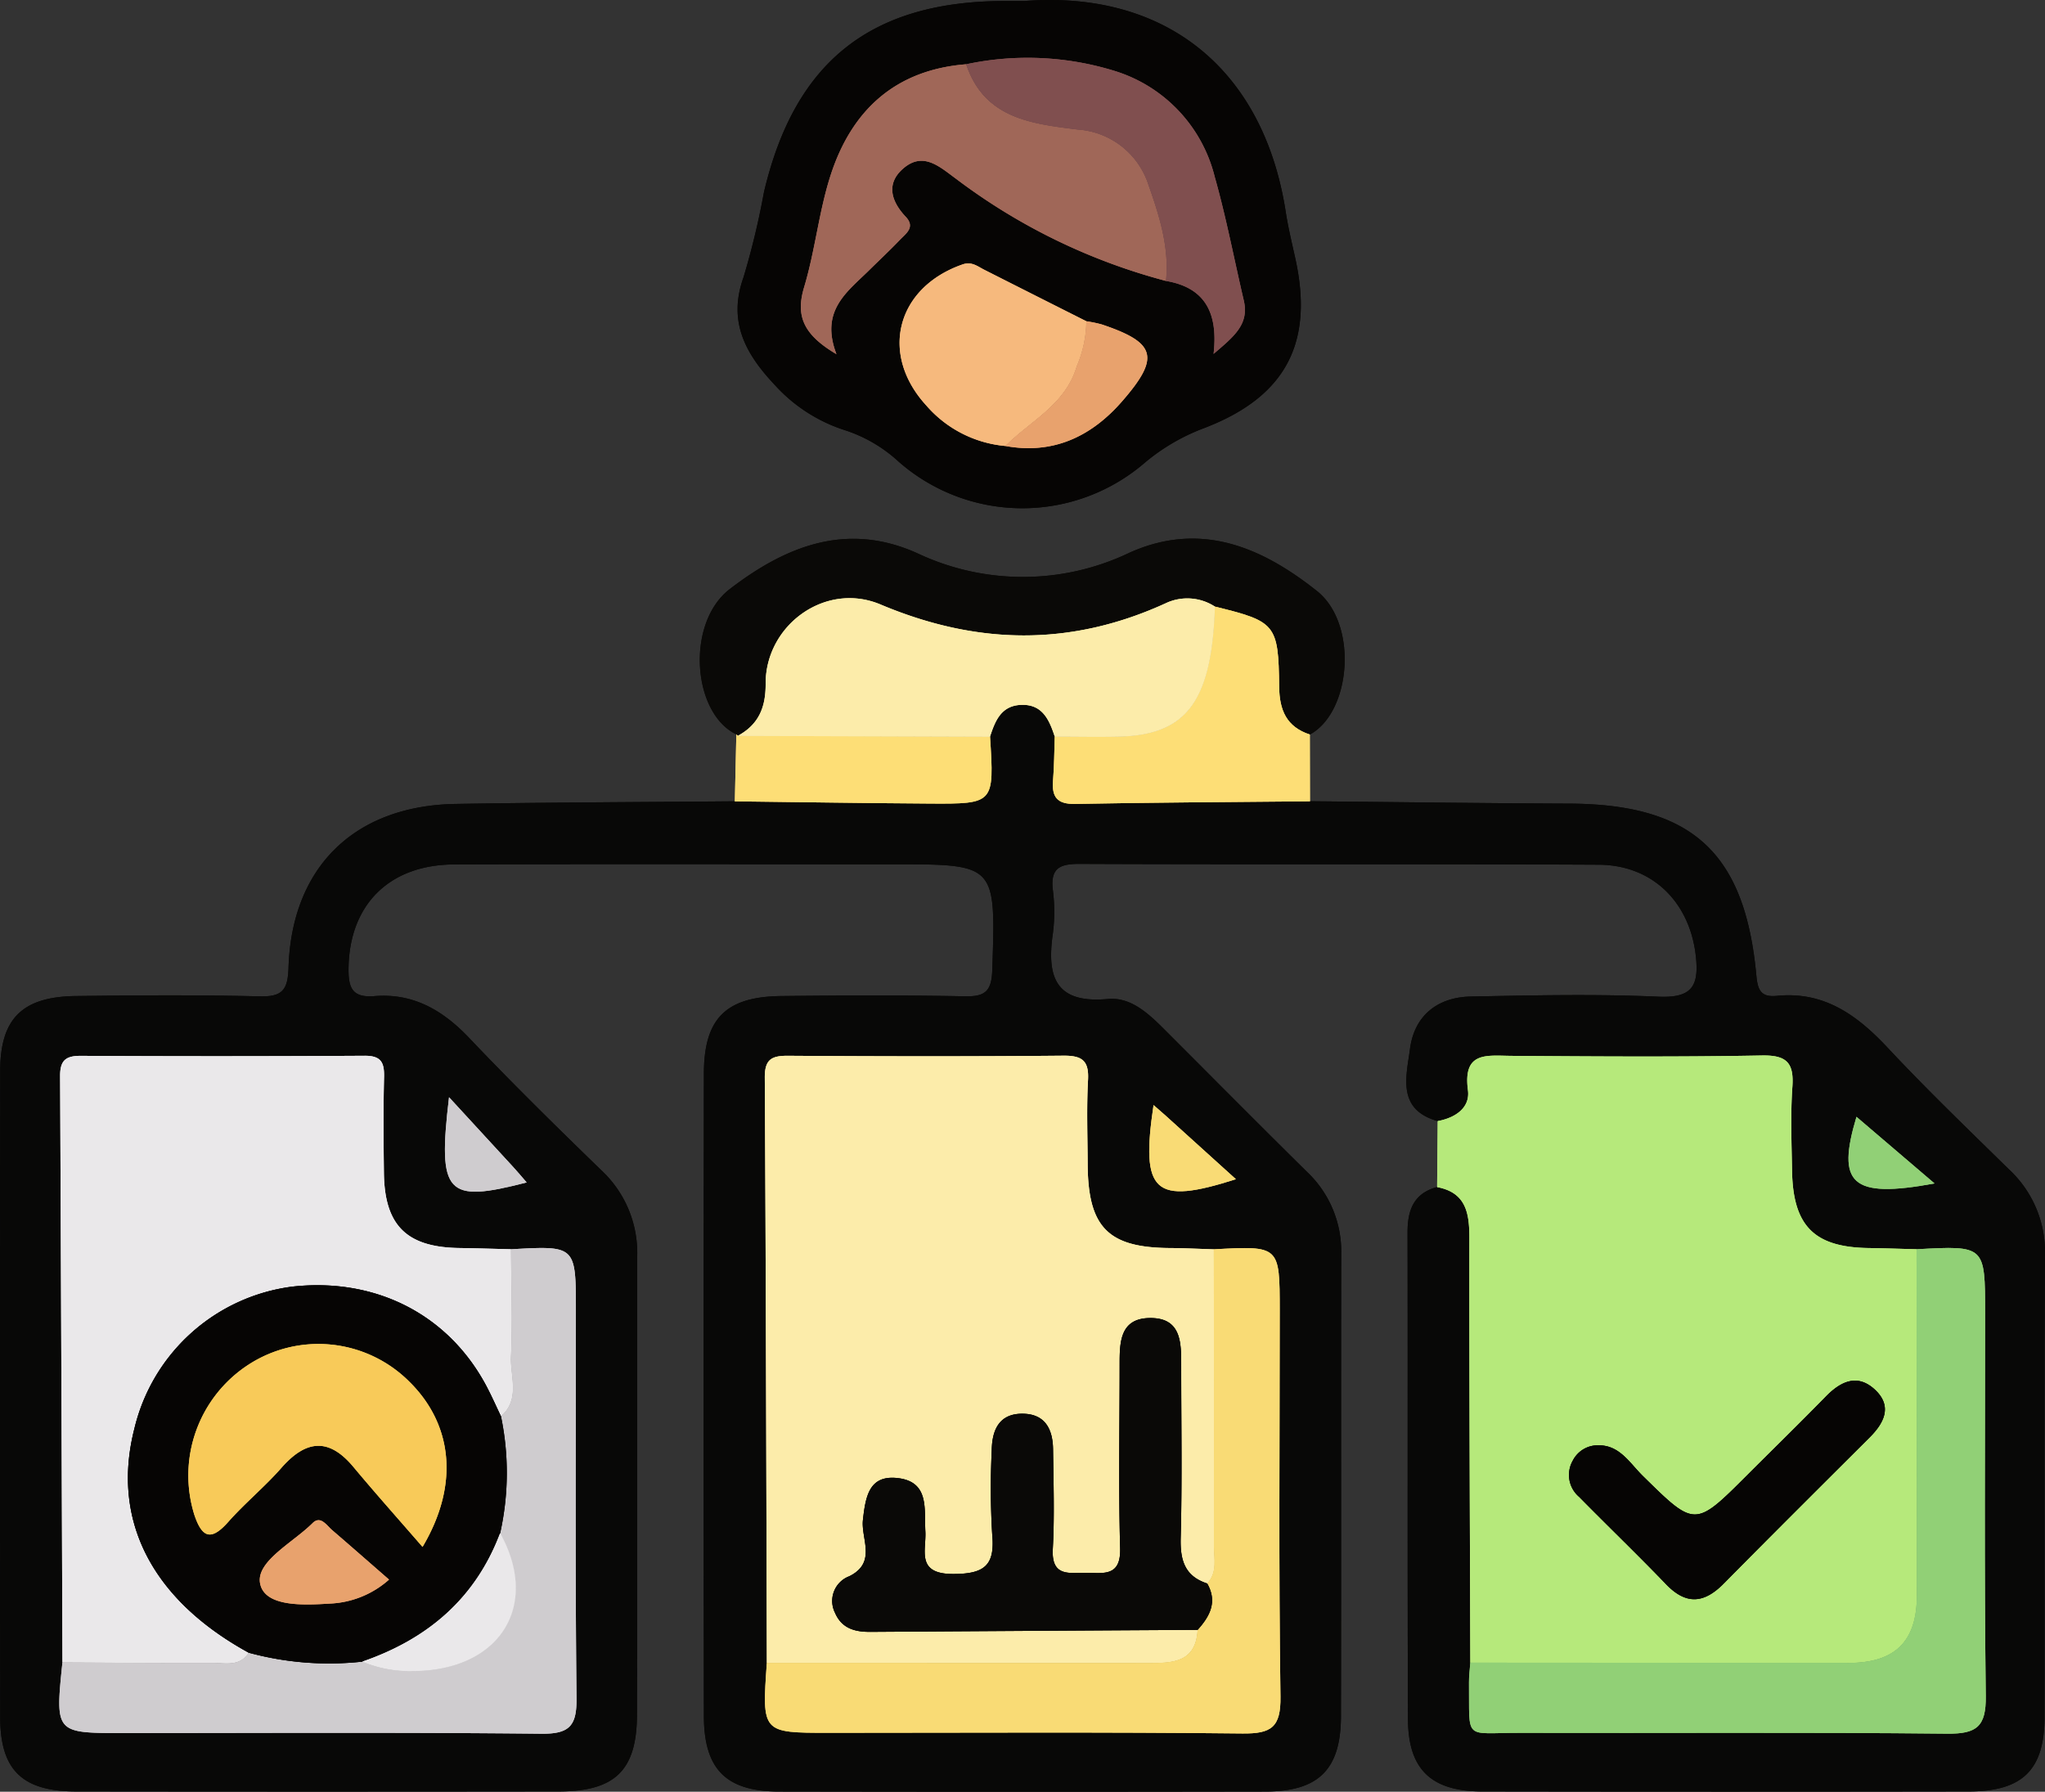 <svg id="Grupo_1018182" data-name="Grupo 1018182" xmlns="http://www.w3.org/2000/svg" xmlns:xlink="http://www.w3.org/1999/xlink" width="184.939" height="162.057" viewBox="0 0 184.939 162.057">
  <rect x="0" y="0" width="184.939" height="162.057" fill="#333333" stroke="none"/>
  <defs>
    <clipPath id="clip-path">
      <rect id="Rectángulo_350832" data-name="Rectángulo 350832" width="184.939" height="162.057" fill="none"/>
    </clipPath>
  </defs>
  <g id="Grupo_1018181" data-name="Grupo 1018181" clip-path="url(#clip-path)">
    <path id="Trazado_720559" data-name="Trazado 720559" d="M130.019,125.873c-3.737-1.051-2.83-4.073-2.506-6.54.393-2.989,2.478-4.667,5.5-4.726,5.653-.11,11.317-.237,16.96.013,3.013.133,3.692-.923,3.389-3.668-.531-4.816-3.859-8.241-8.79-8.267-15.641-.082-31.282-.007-46.923-.074-1.814-.008-2.666.382-2.435,2.356a15.47,15.47,0,0,1,0,3.962c-.56,3.893.228,6.338,4.974,5.9,2.124-.2,3.755,1.394,5.224,2.864,4.252,4.255,8.487,8.527,12.768,12.753a9.9,9.9,0,0,1,3.114,7.4c-.03,13.955.008,27.91-.025,41.866-.012,4.8-2.017,6.787-6.8,6.8q-22.017.039-44.036,0c-4.767-.009-6.77-2.017-6.777-6.821q-.04-29.053,0-58.107c.006-4.986,1.982-6.967,7.017-7.022,5.534-.061,11.07-.085,16.6.024,1.856.036,2.4-.484,2.464-2.4.309-9.542.372-9.541-8.952-9.54-13.235,0-26.47-.029-39.7.014-5.907.02-9.482,3.662-9.564,9.367-.025,1.773.314,2.709,2.341,2.542,3.5-.288,6.181,1.274,8.563,3.779,3.895,4.1,7.928,8.066,11.985,12a10.2,10.2,0,0,1,3.216,7.731c-.022,13.835.017,27.669-.022,41.5-.015,5.018-1.987,6.918-7.053,6.925q-21.838.029-43.674,0C2.01,186.5.023,184.564.017,179.8q-.033-29.234,0-58.467c.006-4.738,2-6.713,6.857-6.772,5.534-.067,11.071-.108,16.6.03,2.05.051,2.555-.564,2.618-2.593.282-9.116,5.982-14.657,15.118-14.811,8.412-.142,16.825-.164,25.238-.239,5.88.07,11.76.168,17.64.2,5.82.035,5.82.007,5.44-6.052.457-1.4.989-2.77,2.75-2.869,1.973-.109,2.608,1.329,3.106,2.869-.046,1.317-.045,2.639-.153,3.952-.123,1.491.348,2.163,1.989,2.132,7.08-.134,14.163-.167,21.245-.236,7.81.074,15.621.181,23.431.214,11.1.047,15.912,4.395,16.94,15.554.127,1.382.46,1.971,1.864,1.832,4.264-.423,7.249,1.744,10.01,4.694,3.533,3.775,7.264,7.366,10.956,10.988a10.167,10.167,0,0,1,3.27,7.691c-.067,13.954-.013,27.908-.038,41.861-.009,4.774-1.986,6.719-6.831,6.727q-22.015.036-44.031,0c-4.6-.009-6.688-1.985-6.706-6.535-.059-14.675-.007-29.351-.04-44.026,0-2.026.557-3.533,2.672-4.106,2.595.491,2.919,2.319,2.916,4.568-.015,12.815.05,25.631.088,38.446-.043.6-.128,1.2-.121,1.794.06,5.353-.529,4.537,4.631,4.552,12.874.037,25.749-.064,38.621.074,2.671.028,3.518-.649,3.484-3.394-.145-11.548-.061-23.1-.061-34.648,0-6.11,0-6.11-6.2-5.771-1.437-.038-2.872-.089-4.309-.109-4.953-.068-6.874-1.988-6.953-7.033-.04-2.518-.144-5.045.033-7.551.153-2.184-.525-2.874-2.781-2.831-7.551.142-15.108.087-22.661.033-2.221-.016-4.365-.41-3.9,3.1.212,1.6-1.153,2.506-2.734,2.8M5.649,174.838c-.653,6.38-.653,6.38,5.446,6.38,12.627,0,25.254-.073,37.88.061,2.568.027,3.192-.744,3.166-3.225-.126-11.663-.056-23.327-.056-34.991,0-5.933,0-5.933-5.869-5.6-1.562-.038-3.123-.088-4.685-.111-4.765-.071-6.761-2.042-6.814-6.806-.033-2.888-.056-5.777.015-8.662.033-1.323-.272-1.93-1.77-1.919q-12.815.09-25.63.006c-1.375-.007-1.9.4-1.895,1.831q.147,26.519.212,53.037m63.7.048C68.9,181.2,68.9,181.2,74.91,181.2c12.482,0,24.965-.077,37.445.061,2.636.029,3.483-.569,3.444-3.346-.164-11.638-.069-23.28-.069-34.921,0-5.847,0-5.847-5.957-5.524-1.319-.04-2.637-.107-3.956-.116-5.623-.038-7.433-1.879-7.457-7.634-.01-2.522-.106-5.05.032-7.565.1-1.77-.554-2.214-2.247-2.2-8.288.077-16.577.064-24.866.008-1.483-.01-2.127.3-2.117,1.967.1,17.651.134,35.3.186,52.954m-28.74-51.171c-1.041,8.817-.242,9.584,7.02,7.706-.429-.493-.8-.941-1.193-1.369-1.769-1.93-3.544-3.855-5.827-6.337m63.711.707c-1.174,7.905.033,9.08,7.447,6.707-2.286-2.067-4.319-3.909-6.355-5.749-.317-.285-.641-.562-1.093-.957m63.57,1.064c-1.8,6.036-.516,7.425,7.059,6.027l-7.059-6.027" transform="translate(0 -24.474)" fill="#080807"/>
    <path id="Trazado_720560" data-name="Trazado 720560" d="M130.019,125.873c-3.737-1.051-2.83-4.073-2.506-6.54.393-2.989,2.478-4.667,5.5-4.726,5.653-.11,11.317-.237,16.96.013,3.013.133,3.692-.923,3.389-3.668-.531-4.816-3.859-8.241-8.79-8.267-15.641-.082-31.282-.007-46.923-.074-1.814-.008-2.666.382-2.435,2.356a15.47,15.47,0,0,1,0,3.962c-.56,3.893.228,6.338,4.974,5.9,2.124-.2,3.755,1.394,5.224,2.864,4.252,4.255,8.487,8.527,12.768,12.753a9.9,9.9,0,0,1,3.114,7.4c-.03,13.955.008,27.91-.025,41.866-.012,4.8-2.017,6.787-6.8,6.8q-22.017.039-44.036,0c-4.767-.009-6.77-2.017-6.777-6.821q-.04-29.053,0-58.107c.006-4.986,1.982-6.967,7.017-7.022,5.534-.061,11.07-.085,16.6.024,1.856.036,2.4-.484,2.464-2.4.309-9.542.372-9.541-8.952-9.54-13.235,0-26.47-.029-39.7.014-5.907.02-9.482,3.662-9.564,9.367-.025,1.773.314,2.709,2.341,2.542,3.5-.288,6.181,1.274,8.563,3.779,3.895,4.1,7.928,8.066,11.985,12a10.2,10.2,0,0,1,3.216,7.731c-.022,13.835.017,27.669-.022,41.5-.015,5.018-1.987,6.918-7.053,6.925q-21.838.029-43.674,0C2.01,186.5.023,184.564.017,179.8q-.033-29.234,0-58.467c.006-4.738,2-6.713,6.857-6.772,5.534-.067,11.071-.108,16.6.03,2.05.051,2.555-.564,2.618-2.593.282-9.116,5.982-14.657,15.118-14.811,8.412-.142,16.825-.164,25.238-.239,5.88.07,11.76.168,17.64.2,5.82.035,5.82.007,5.44-6.052.457-1.4.989-2.77,2.75-2.869,1.973-.109,2.608,1.329,3.106,2.869-.046,1.317-.045,2.639-.153,3.952-.123,1.491.348,2.163,1.989,2.132,7.08-.134,14.163-.167,21.245-.236,7.81.074,15.621.181,23.431.214,11.1.047,15.912,4.395,16.94,15.554.127,1.382.46,1.971,1.864,1.832,4.264-.423,7.249,1.744,10.01,4.694,3.533,3.775,7.264,7.366,10.956,10.988a10.167,10.167,0,0,1,3.27,7.691c-.067,13.954-.013,27.908-.038,41.861-.009,4.774-1.986,6.719-6.831,6.727q-22.015.036-44.031,0c-4.6-.009-6.688-1.985-6.706-6.535-.059-14.675-.007-29.351-.04-44.026,0-2.026.557-3.533,2.672-4.106,2.595.491,2.919,2.319,2.916,4.568-.015,12.815.05,25.631.088,38.446-.043.6-.128,1.2-.121,1.794.06,5.353-.529,4.537,4.631,4.552,12.874.037,25.749-.064,38.621.074,2.671.028,3.518-.649,3.484-3.394-.145-11.548-.061-23.1-.061-34.648,0-6.11,0-6.11-6.2-5.771-1.437-.038-2.872-.089-4.309-.109-4.953-.068-6.874-1.988-6.953-7.033-.04-2.518-.144-5.045.033-7.551.153-2.184-.525-2.874-2.781-2.831-7.551.142-15.108.087-22.661.033-2.221-.016-4.365-.41-3.9,3.1.212,1.6-1.153,2.506-2.734,2.8M5.649,174.838c-.653,6.38-.653,6.38,5.446,6.38,12.627,0,25.254-.073,37.88.061,2.568.027,3.192-.744,3.166-3.225-.126-11.663-.056-23.327-.056-34.991,0-5.933,0-5.933-5.869-5.6-1.562-.038-3.123-.088-4.685-.111-4.765-.071-6.761-2.042-6.814-6.806-.033-2.888-.056-5.777.015-8.662.033-1.323-.272-1.93-1.77-1.919q-12.815.09-25.63.006c-1.375-.007-1.9.4-1.895,1.831q.147,26.519.212,53.037m63.7.048C68.9,181.2,68.9,181.2,74.91,181.2c12.482,0,24.965-.077,37.445.061,2.636.029,3.483-.569,3.444-3.346-.164-11.638-.069-23.28-.069-34.921,0-5.847,0-5.847-5.957-5.524-1.319-.04-2.637-.107-3.956-.116-5.623-.038-7.433-1.879-7.457-7.634-.01-2.522-.106-5.05.032-7.565.1-1.77-.554-2.214-2.247-2.2-8.288.077-16.577.064-24.866.008-1.483-.01-2.127.3-2.117,1.967.1,17.651.134,35.3.186,52.954m-28.74-51.171c-1.041,8.817-.242,9.584,7.02,7.706-.429-.493-.8-.941-1.193-1.369-1.769-1.93-3.544-3.855-5.827-6.337m63.711.707c-1.174,7.905.033,9.08,7.447,6.707-2.286-2.067-4.319-3.909-6.355-5.749-.317-.285-.641-.562-1.093-.957m63.57,1.064c-1.8,6.036-.516,7.425,7.059,6.027l-7.059-6.027" transform="translate(0 -24.474)" fill="#080807"/>
    <path id="Trazado_720561" data-name="Trazado 720561" d="M182.86,187.029c-.038-12.815-.1-25.63-.087-38.446,0-2.25-.322-4.078-2.916-4.568q.026-2.985.053-5.969c1.58-.29,2.947-1.192,2.734-2.8-.465-3.512,1.679-3.119,3.9-3.1,7.553.055,15.11.11,22.661-.033,2.255-.043,2.934.647,2.78,2.832-.176,2.505-.072,5.033-.032,7.55.079,5.046,2,6.965,6.952,7.034,1.437.02,2.873.072,4.31.108.012,10.442.041,20.883.027,31.324-.005,4.144-1.974,6.084-6.171,6.089q-17.1.02-34.209-.022m11.7-19.656a2.525,2.525,0,0,0-2.434,1.384,2.6,2.6,0,0,0,.58,3.273c2.6,2.651,5.285,5.226,7.858,7.9,1.819,1.893,3.44,1.74,5.209-.055,4.376-4.438,8.8-8.83,13.211-13.234,1.343-1.342,2.061-2.859.434-4.341-1.554-1.415-3.048-.728-4.382.639-2.344,2.4-4.746,4.746-7.12,7.118-4.75,4.745-4.729,4.727-9.45.086-1.161-1.14-2.059-2.738-3.907-2.774" transform="translate(-49.891 -36.647)" fill="#b6e97b"/>
    <path id="Trazado_720562" data-name="Trazado 720562" d="M182.86,187.029c-.038-12.815-.1-25.63-.087-38.446,0-2.25-.322-4.078-2.916-4.568q.026-2.985.053-5.969c1.58-.29,2.947-1.192,2.734-2.8-.465-3.512,1.679-3.119,3.9-3.1,7.553.055,15.11.11,22.661-.033,2.255-.043,2.934.647,2.78,2.832-.176,2.505-.072,5.033-.032,7.55.079,5.046,2,6.965,6.952,7.034,1.437.02,2.873.072,4.31.108.012,10.442.041,20.883.027,31.324-.005,4.144-1.974,6.084-6.171,6.089q-17.1.02-34.209-.022m11.7-19.656a2.525,2.525,0,0,0-2.434,1.384,2.6,2.6,0,0,0,.58,3.273c2.6,2.651,5.285,5.226,7.858,7.9,1.819,1.893,3.44,1.74,5.209-.055,4.376-4.438,8.8-8.83,13.211-13.234,1.343-1.342,2.061-2.859.434-4.341-1.554-1.415-3.048-.728-4.382.639-2.344,2.4-4.746,4.746-7.12,7.118-4.75,4.745-4.729,4.727-9.45.086-1.161-1.14-2.059-2.738-3.907-2.774" transform="translate(-49.891 -36.647)" fill="#b6e97b"/>
    <path id="Trazado_720563" data-name="Trazado 720563" d="M118.249.09C131.138-.9,139.9,6.38,141.879,19.151c.22,1.422.561,2.827.871,4.234,1.686,7.639-.869,12.521-8.279,15.346a18.315,18.315,0,0,0-5.477,3.238,16.949,16.949,0,0,1-22.144-.236,13.1,13.1,0,0,0-4.888-2.841,14.513,14.513,0,0,1-6.289-4.077c-2.6-2.757-4.275-5.683-2.832-9.72a70.8,70.8,0,0,0,1.851-7.7C97.464,5.589,104.344.116,116.444.09c.6,0,1.2,0,1.805,0m-1.718,40.247c4.343.793,7.8-.875,10.562-4.054,3.453-3.971,3.055-5.292-1.846-6.938a11.517,11.517,0,0,0-1.4-.289q-4.614-2.326-9.226-4.654c-.62-.314-1.138-.772-1.967-.484-5.984,2.087-7.548,8.108-3.271,12.763a10.706,10.706,0,0,0,7.147,3.656m-3.55-34.525c-6.4.506-10.348,4.162-12.251,10.025-1.069,3.293-1.408,6.819-2.4,10.141-.8,2.651-.025,4.309,2.927,6.059-1.509-3.938.952-5.62,2.911-7.556.94-.929,1.908-1.831,2.823-2.786.549-.573,1.418-1.146.532-2.085-1.341-1.421-1.805-3.026-.208-4.39,1.806-1.541,3.288-.119,4.77.959a54.5,54.5,0,0,0,18.971,9.228c3.408.585,4.745,2.754,4.3,6.6,1.849-1.585,3.238-2.671,2.731-4.842-.874-3.732-1.588-7.509-2.631-11.192a13.389,13.389,0,0,0-9.007-9.549,26.676,26.676,0,0,0-13.464-.617" transform="translate(-25.606 0)" fill="#060504"/>
    <path id="Trazado_720564" data-name="Trazado 720564" d="M118.249.09C131.138-.9,139.9,6.38,141.879,19.151c.22,1.422.561,2.827.871,4.234,1.686,7.639-.869,12.521-8.279,15.346a18.315,18.315,0,0,0-5.477,3.238,16.949,16.949,0,0,1-22.144-.236,13.1,13.1,0,0,0-4.888-2.841,14.513,14.513,0,0,1-6.289-4.077c-2.6-2.757-4.275-5.683-2.832-9.72a70.8,70.8,0,0,0,1.851-7.7C97.464,5.589,104.344.116,116.444.09c.6,0,1.2,0,1.805,0m-1.718,40.247c4.343.793,7.8-.875,10.562-4.054,3.453-3.971,3.055-5.292-1.846-6.938a11.517,11.517,0,0,0-1.4-.289q-4.614-2.326-9.226-4.654c-.62-.314-1.138-.772-1.967-.484-5.984,2.087-7.548,8.108-3.271,12.763a10.706,10.706,0,0,0,7.147,3.656m-3.55-34.525c-6.4.506-10.348,4.162-12.251,10.025-1.069,3.293-1.408,6.819-2.4,10.141-.8,2.651-.025,4.309,2.927,6.059-1.509-3.938.952-5.62,2.911-7.556.94-.929,1.908-1.831,2.823-2.786.549-.573,1.418-1.146.532-2.085-1.341-1.421-1.805-3.026-.208-4.39,1.806-1.541,3.288-.119,4.77.959a54.5,54.5,0,0,0,18.971,9.228c3.408.585,4.745,2.754,4.3,6.6,1.849-1.585,3.238-2.671,2.731-4.842-.874-3.732-1.588-7.509-2.631-11.192a13.389,13.389,0,0,0-9.007-9.549,26.676,26.676,0,0,0-13.464-.617" transform="translate(-25.606 0)" fill="#060504"/>
    <path id="Trazado_720565" data-name="Trazado 720565" d="M90.881,85.118C86.9,83.211,86.3,75.042,90.3,71.973c4.992-3.827,10.544-6.152,17.007-3.209a22.322,22.322,0,0,0,19.135-.074c6.489-2.911,12.02-.446,16.944,3.458,3.767,2.987,3.1,10.977-.637,12.989-2.1-.7-2.751-2.18-2.774-4.334-.061-5.66-.325-5.892-5.813-7.24a4.577,4.577,0,0,0-4.484-.284c-8.6,3.92-17.047,3.762-25.752.1-4.994-2.1-10.416,1.873-10.39,7.183.01,2.156-.654,3.68-2.522,4.7Z" transform="translate(-24.295 -18.7)" fill="#0a0907"/>
    <path id="Trazado_720566" data-name="Trazado 720566" d="M90.881,85.118C86.9,83.211,86.3,75.042,90.3,71.973c4.992-3.827,10.544-6.152,17.007-3.209a22.322,22.322,0,0,0,19.135-.074c6.489-2.911,12.02-.446,16.944,3.458,3.767,2.987,3.1,10.977-.637,12.989-2.1-.7-2.751-2.18-2.774-4.334-.061-5.66-.325-5.892-5.813-7.24a4.577,4.577,0,0,0-4.484-.284c-8.6,3.92-17.047,3.762-25.752.1-4.994-2.1-10.416,1.873-10.39,7.183.01,2.156-.654,3.68-2.522,4.7Z" transform="translate(-24.295 -18.7)" fill="#0a0907"/>
    <path id="Trazado_720567" data-name="Trazado 720567" d="M146.418,75.924c5.488,1.348,5.753,1.58,5.813,7.239.023,2.154.673,3.64,2.774,4.335q.007,3.02.012,6.039c-7.082.069-14.165.1-21.245.236-1.641.031-2.112-.641-1.989-2.132.108-1.312.107-2.634.154-3.952,1.918,0,3.836.037,5.753,0,6.183-.129,8.454-3.2,8.728-11.762" transform="translate(-36.551 -21.061)" fill="#fdde76"/>
    <path id="Trazado_720568" data-name="Trazado 720568" d="M146.418,75.924c5.488,1.348,5.753,1.58,5.813,7.239.023,2.154.673,3.64,2.774,4.335q.007,3.02.012,6.039c-7.082.069-14.165.1-21.245.236-1.641.031-2.112-.641-1.989-2.132.108-1.312.107-2.634.154-3.952,1.918,0,3.836.037,5.753,0,6.183-.129,8.454-3.2,8.728-11.762" transform="translate(-36.551 -21.061)" fill="#fdde76"/>
    <path id="Trazado_720569" data-name="Trazado 720569" d="M92.1,91.914l.133.135,22.811.075c.38,6.059.38,6.087-5.439,6.051-5.881-.035-11.76-.133-17.641-.2l.137-6.058" transform="translate(-25.509 -25.496)" fill="#fdde76"/>
    <path id="Trazado_720570" data-name="Trazado 720570" d="M92.1,91.914l.133.135,22.811.075c.38,6.059.38,6.087-5.439,6.051-5.881-.035-11.76-.133-17.641-.2l.137-6.058" transform="translate(-25.509 -25.496)" fill="#fdde76"/>
    <path id="Trazado_720571" data-name="Trazado 720571" d="M95.9,187.067c-.051-17.652-.084-35.3-.186-52.955-.009-1.663.635-1.976,2.118-1.966,8.288.056,16.577.069,24.865-.008,1.693-.016,2.345.427,2.248,2.2-.138,2.515-.043,5.042-.033,7.565.023,5.754,1.833,7.6,7.457,7.633,1.319.009,2.637.076,3.955.116.008,8.939.027,17.877.011,26.815,0,1.157.33,2.408-.61,3.41-2.033-.66-2.455-2.1-2.4-4.122.138-5.164.044-10.335.046-15.5,0-2.109.062-4.444-2.884-4.386-2.679.052-2.684,2.244-2.684,4.237,0,5.529-.108,11.06.046,16.585.071,2.546-1.45,2.249-3.023,2.222-1.515-.025-3.208.44-3.067-2.163.163-3,.059-6.008.023-9.012-.021-1.741-.664-3.148-2.636-3.213-2.183-.073-2.883,1.4-2.908,3.3a70.637,70.637,0,0,0,.038,7.566c.267,2.819-.652,3.623-3.528,3.627-3.4,0-2.415-2.147-2.514-3.857-.116-2,.385-4.471-2.477-4.815-2.619-.314-2.927,1.661-3.169,3.779-.194,1.7,1.28,3.848-1.229,5.094a2.386,2.386,0,0,0-1.3,3.3c.612,1.438,1.806,1.744,3.236,1.734q14.78-.116,29.56-.184c-.154,2.951-2.268,3.005-4.429,3q-17.266-.005-34.53-.005" transform="translate(-26.55 -36.654)" fill="#fcecaa"/>
    <path id="Trazado_720572" data-name="Trazado 720572" d="M95.9,187.067c-.051-17.652-.084-35.3-.186-52.955-.009-1.663.635-1.976,2.118-1.966,8.288.056,16.577.069,24.865-.008,1.693-.016,2.345.427,2.248,2.2-.138,2.515-.043,5.042-.033,7.565.023,5.754,1.833,7.6,7.457,7.633,1.319.009,2.637.076,3.955.116.008,8.939.027,17.877.011,26.815,0,1.157.33,2.408-.61,3.41-2.033-.66-2.455-2.1-2.4-4.122.138-5.164.044-10.335.046-15.5,0-2.109.062-4.444-2.884-4.386-2.679.052-2.684,2.244-2.684,4.237,0,5.529-.108,11.06.046,16.585.071,2.546-1.45,2.249-3.023,2.222-1.515-.025-3.208.44-3.067-2.163.163-3,.059-6.008.023-9.012-.021-1.741-.664-3.148-2.636-3.213-2.183-.073-2.883,1.4-2.908,3.3a70.637,70.637,0,0,0,.038,7.566c.267,2.819-.652,3.623-3.528,3.627-3.4,0-2.415-2.147-2.514-3.857-.116-2,.385-4.471-2.477-4.815-2.619-.314-2.927,1.661-3.169,3.779-.194,1.7,1.28,3.848-1.229,5.094a2.386,2.386,0,0,0-1.3,3.3c.612,1.438,1.806,1.744,3.236,1.734q14.78-.116,29.56-.184c-.154,2.951-2.268,3.005-4.429,3q-17.266-.005-34.53-.005" transform="translate(-26.55 -36.654)" fill="#fcecaa"/>
    <path id="Trazado_720573" data-name="Trazado 720573" d="M7.736,187.02q-.094-26.518-.212-53.036c-.008-1.436.52-1.838,1.895-1.831q12.815.07,25.63-.007c1.5-.01,1.8.6,1.77,1.92-.072,2.885-.047,5.775-.014,8.661.053,4.764,2.049,6.737,6.813,6.808,1.562.023,3.123.073,4.685.111.014,3.234.144,6.476-.005,9.7-.083,1.811.864,3.864-.909,5.409-.409-.856-.793-1.724-1.229-2.566-3.4-6.574-10.013-10.007-17.627-9.166a16.893,16.893,0,0,0-14.3,12.862c-2.106,8.254,1.564,15.438,10.341,20.25-.8,1.281-2.1.921-3.239.926-4.534.015-9.069-.025-13.6-.044" transform="translate(-2.087 -36.656)" fill="#eae8ea"/>
    <path id="Trazado_720574" data-name="Trazado 720574" d="M7.736,187.02q-.094-26.518-.212-53.036c-.008-1.436.52-1.838,1.895-1.831q12.815.07,25.63-.007c1.5-.01,1.8.6,1.77,1.92-.072,2.885-.047,5.775-.014,8.661.053,4.764,2.049,6.737,6.813,6.808,1.562.023,3.123.073,4.685.111.014,3.234.144,6.476-.005,9.7-.083,1.811.864,3.864-.909,5.409-.409-.856-.793-1.724-1.229-2.566-3.4-6.574-10.013-10.007-17.627-9.166a16.893,16.893,0,0,0-14.3,12.862c-2.106,8.254,1.564,15.438,10.341,20.25-.8,1.281-2.1.921-3.239.926-4.534.015-9.069-.025-13.6-.044" transform="translate(-2.087 -36.656)" fill="#eae8ea"/>
    <path id="Trazado_720575" data-name="Trazado 720575" d="M183.967,193.713q17.1.014,34.208.022c4.2-.005,6.166-1.945,6.172-6.089.014-10.442-.015-20.883-.027-31.324,6.2-.34,6.2-.34,6.2,5.771,0,11.549-.083,23.1.061,34.648.034,2.745-.814,3.422-3.484,3.394-12.873-.138-25.747-.038-38.621-.074-5.16-.014-4.571.8-4.63-4.552-.007-.6.078-1.2.121-1.794" transform="translate(-50.998 -43.33)" fill="#91d076"/>
    <path id="Trazado_720576" data-name="Trazado 720576" d="M183.967,193.713q17.1.014,34.208.022c4.2-.005,6.166-1.945,6.172-6.089.014-10.442-.015-20.883-.027-31.324,6.2-.34,6.2-.34,6.2,5.771,0,11.549-.083,23.1.061,34.648.034,2.745-.814,3.422-3.484,3.394-12.873-.138-25.747-.038-38.621-.074-5.16-.014-4.571.8-4.63-4.552-.007-.6.078-1.2.121-1.794" transform="translate(-50.998 -43.33)" fill="#91d076"/>
    <path id="Trazado_720577" data-name="Trazado 720577" d="M47.362,171.432c1.773-1.546.826-3.6.91-5.409.148-3.227.017-6.469,0-9.7,5.868-.333,5.868-.333,5.868,5.6,0,11.664-.07,23.328.057,34.99.026,2.482-.6,3.252-3.166,3.226-12.625-.134-25.254-.061-37.88-.061-6.1,0-6.1,0-5.446-6.38,4.534.018,9.069.059,13.6.043,1.142-.005,2.441.356,3.24-.926a27.662,27.662,0,0,0,10.274.808,11.063,11.063,0,0,0,4.5.849c7.863.014,11.632-5.85,7.958-12.461a25.023,25.023,0,0,0,.074-10.575" transform="translate(-2.06 -43.33)" fill="#cfcccf"/>
    <path id="Trazado_720578" data-name="Trazado 720578" d="M47.362,171.432c1.773-1.546.826-3.6.91-5.409.148-3.227.017-6.469,0-9.7,5.868-.333,5.868-.333,5.868,5.6,0,11.664-.07,23.328.057,34.99.026,2.482-.6,3.252-3.166,3.226-12.625-.134-25.254-.061-37.88-.061-6.1,0-6.1,0-5.446-6.38,4.534.018,9.069.059,13.6.043,1.142-.005,2.441.356,3.24-.926a27.662,27.662,0,0,0,10.274.808,11.063,11.063,0,0,0,4.5.849c7.863.014,11.632-5.85,7.958-12.461a25.023,25.023,0,0,0,.074-10.575" transform="translate(-2.06 -43.33)" fill="#cfcccf"/>
    <path id="Trazado_720579" data-name="Trazado 720579" d="M135.729,186.555c.94-1,.608-2.254.61-3.41.017-8.939,0-17.877-.011-26.815,5.957-.323,5.958-.323,5.958,5.524,0,11.641-.1,23.283.069,34.921.039,2.778-.809,3.376-3.445,3.346-12.48-.138-24.963-.061-37.445-.061-6.006,0-6.006,0-5.561-6.314q17.264,0,34.53.006c2.161,0,4.275-.054,4.428-3,1.108-1.228,1.814-2.539.867-4.193" transform="translate(-26.556 -43.334)" fill="#f9db75"/>
    <path id="Trazado_720580" data-name="Trazado 720580" d="M135.729,186.555c.94-1,.608-2.254.61-3.41.017-8.939,0-17.877-.011-26.815,5.957-.323,5.958-.323,5.958,5.524,0,11.641-.1,23.283.069,34.921.039,2.778-.809,3.376-3.445,3.346-12.48-.138-24.963-.061-37.445-.061-6.006,0-6.006,0-5.561-6.314q17.264,0,34.53.006c2.161,0,4.275-.054,4.428-3,1.108-1.228,1.814-2.539.867-4.193" transform="translate(-26.556 -43.334)" fill="#f9db75"/>
    <path id="Trazado_720581" data-name="Trazado 720581" d="M115.143,87.4l-22.811-.074c1.868-1.016,2.532-2.541,2.521-4.7-.025-5.31,5.4-9.286,10.391-7.183,8.705,3.666,17.154,3.825,25.752-.095a4.575,4.575,0,0,1,4.484.284c-.273,8.559-2.544,11.633-8.727,11.761-1.917.04-3.836,0-5.754,0-.5-1.54-1.133-2.978-3.106-2.869-1.76.1-2.293,1.47-2.749,2.869" transform="translate(-25.612 -20.768)" fill="#fcecaa"/>
    <path id="Trazado_720582" data-name="Trazado 720582" d="M115.143,87.4l-22.811-.074c1.868-1.016,2.532-2.541,2.521-4.7-.025-5.31,5.4-9.286,10.391-7.183,8.705,3.666,17.154,3.825,25.752-.095a4.575,4.575,0,0,1,4.484.284c-.273,8.559-2.544,11.633-8.727,11.761-1.917.04-3.836,0-5.754,0-.5-1.54-1.133-2.978-3.106-2.869-1.76.1-2.293,1.47-2.749,2.869" transform="translate(-25.612 -20.768)" fill="#fcecaa"/>
    <path id="Trazado_720583" data-name="Trazado 720583" d="M56.054,137.338c2.283,2.481,4.058,4.406,5.827,6.337.393.429.765.877,1.193,1.37-7.262,1.878-8.061,1.111-7.02-7.707" transform="translate(-15.446 -38.097)" fill="#cfcccf"/>
    <path id="Trazado_720584" data-name="Trazado 720584" d="M56.054,137.338c2.283,2.481,4.058,4.406,5.827,6.337.393.429.765.877,1.193,1.37-7.262,1.878-8.061,1.111-7.02-7.707" transform="translate(-15.446 -38.097)" fill="#cfcccf"/>
    <path id="Trazado_720585" data-name="Trazado 720585" d="M144.217,138.317c.452.4.776.672,1.093.957,2.036,1.84,4.069,3.682,6.355,5.749-7.415,2.374-8.621,1.2-7.447-6.707" transform="translate(-39.897 -38.368)" fill="#f9db75"/>
    <path id="Trazado_720586" data-name="Trazado 720586" d="M144.217,138.317c.452.4.776.672,1.093.957,2.036,1.84,4.069,3.682,6.355,5.749-7.415,2.374-8.621,1.2-7.447-6.707" transform="translate(-39.897 -38.368)" fill="#f9db75"/>
    <path id="Trazado_720587" data-name="Trazado 720587" d="M232.061,139.789l7.059,6.027c-7.575,1.4-8.861.009-7.059-6.027" transform="translate(-64.172 -38.777)" fill="#91d076"/>
    <path id="Trazado_720588" data-name="Trazado 720588" d="M232.061,139.789l7.059,6.027c-7.575,1.4-8.861.009-7.059-6.027" transform="translate(-64.172 -38.777)" fill="#91d076"/>
    <path id="Trazado_720589" data-name="Trazado 720589" d="M199.131,178.665c1.848.036,2.747,1.634,3.907,2.774,4.721,4.641,4.7,4.659,9.45-.086,2.374-2.372,4.776-4.716,7.12-7.118,1.334-1.366,2.828-2.054,4.382-.639,1.627,1.481.91,3-.434,4.341-4.411,4.4-8.835,8.8-13.211,13.234-1.77,1.795-3.39,1.948-5.209.055-2.573-2.679-5.255-5.254-7.858-7.9a2.6,2.6,0,0,1-.58-3.273,2.525,2.525,0,0,1,2.434-1.384" transform="translate(-54.467 -47.938)" fill="#060504"/>
    <path id="Trazado_720590" data-name="Trazado 720590" d="M199.131,178.665c1.848.036,2.747,1.634,3.907,2.774,4.721,4.641,4.7,4.659,9.45-.086,2.374-2.372,4.776-4.716,7.12-7.118,1.334-1.366,2.828-2.054,4.382-.639,1.627,1.481.91,3-.434,4.341-4.411,4.4-8.835,8.8-13.211,13.234-1.77,1.795-3.39,1.948-5.209.055-2.573-2.679-5.255-5.254-7.858-7.9a2.6,2.6,0,0,1-.58-3.273,2.525,2.525,0,0,1,2.434-1.384" transform="translate(-54.467 -47.938)" fill="#060504"/>
    <path id="Trazado_720591" data-name="Trazado 720591" d="M133.249,27.639a54.507,54.507,0,0,1-18.971-9.227c-1.481-1.079-2.964-2.5-4.769-.96-1.6,1.364-1.133,2.969.207,4.39.887.939.018,1.512-.532,2.085-.913.954-1.882,1.856-2.823,2.785-1.958,1.935-4.419,3.617-2.911,7.556-2.951-1.75-3.722-3.409-2.927-6.059,1-3.322,1.335-6.848,2.4-10.141,1.9-5.863,5.847-9.519,12.251-10.024,1.637,4.907,5.889,5.381,10.08,5.906a7.23,7.23,0,0,1,6.394,4.959c.982,2.8,1.91,5.667,1.6,8.73" transform="translate(-27.803 -2.231)" fill="#a06758"/>
    <path id="Trazado_720592" data-name="Trazado 720592" d="M133.249,27.639a54.507,54.507,0,0,1-18.971-9.227c-1.481-1.079-2.964-2.5-4.769-.96-1.6,1.364-1.133,2.969.207,4.39.887.939.018,1.512-.532,2.085-.913.954-1.882,1.856-2.823,2.785-1.958,1.935-4.419,3.617-2.911,7.556-2.951-1.75-3.722-3.409-2.927-6.059,1-3.322,1.335-6.848,2.4-10.141,1.9-5.863,5.847-9.519,12.251-10.024,1.637,4.907,5.889,5.381,10.08,5.906a7.23,7.23,0,0,1,6.394,4.959c.982,2.8,1.91,5.667,1.6,8.73" transform="translate(-27.803 -2.231)" fill="#a06758"/>
    <path id="Trazado_720593" data-name="Trazado 720593" d="M138.987,27.419c.314-3.063-.614-5.928-1.6-8.73A7.23,7.23,0,0,0,131,13.73c-4.191-.525-8.444-1-10.08-5.906a26.665,26.665,0,0,1,13.464.616,13.389,13.389,0,0,1,9.007,9.549c1.043,3.684,1.758,7.46,2.631,11.192.508,2.171-.882,3.258-2.731,4.842.445-3.851-.893-6.02-4.3-6.6" transform="translate(-33.542 -2.012)" fill="#804f4f"/>
    <path id="Trazado_720594" data-name="Trazado 720594" d="M138.987,27.419c.314-3.063-.614-5.928-1.6-8.73A7.23,7.23,0,0,0,131,13.73c-4.191-.525-8.444-1-10.08-5.906a26.665,26.665,0,0,1,13.464.616,13.389,13.389,0,0,1,9.007,9.549c1.043,3.684,1.758,7.46,2.631,11.192.508,2.171-.882,3.258-2.731,4.842.445-3.851-.893-6.02-4.3-6.6" transform="translate(-33.542 -2.012)" fill="#804f4f"/>
    <path id="Trazado_720595" data-name="Trazado 720595" d="M122.155,49.484a10.706,10.706,0,0,1-7.147-3.656c-4.276-4.656-2.713-10.677,3.271-12.763.829-.289,1.348.171,1.967.484q4.61,2.334,9.226,4.654a10.672,10.672,0,0,1-.874,4.088c-1.028,3.478-4.182,4.906-6.443,7.193" transform="translate(-31.231 -9.147)" fill="#f6b97d"/>
    <path id="Trazado_720596" data-name="Trazado 720596" d="M122.155,49.484a10.706,10.706,0,0,1-7.147-3.656c-4.276-4.656-2.713-10.677,3.271-12.763.829-.289,1.348.171,1.967.484q4.61,2.334,9.226,4.654a10.672,10.672,0,0,1-.874,4.088c-1.028,3.478-4.182,4.906-6.443,7.193" transform="translate(-31.231 -9.147)" fill="#f6b97d"/>
    <path id="Trazado_720597" data-name="Trazado 720597" d="M125.829,51.492c2.261-2.286,5.415-3.715,6.443-7.193a10.672,10.672,0,0,0,.874-4.088,11.489,11.489,0,0,1,1.4.289c4.9,1.646,5.3,2.966,1.846,6.937-2.764,3.179-6.218,4.848-10.562,4.055" transform="translate(-34.904 -11.154)" fill="#e8a26d"/>
    <path id="Trazado_720598" data-name="Trazado 720598" d="M125.829,51.492c2.261-2.286,5.415-3.715,6.443-7.193a10.672,10.672,0,0,0,.874-4.088,11.489,11.489,0,0,1,1.4.289c4.9,1.646,5.3,2.966,1.846,6.937-2.764,3.179-6.218,4.848-10.562,4.055" transform="translate(-34.904 -11.154)" fill="#e8a26d"/>
    <path id="Trazado_720599" data-name="Trazado 720599" d="M138.064,188.983c.947,1.653.241,2.965-.867,4.193q-14.779.086-29.56.183c-1.43.012-2.624-.3-3.236-1.734a2.386,2.386,0,0,1,1.3-3.3c2.509-1.246,1.035-3.395,1.229-5.094.242-2.118.55-4.092,3.169-3.779,2.862.343,2.361,2.81,2.477,4.815.1,1.71-.882,3.861,2.514,3.856,2.876,0,3.8-.808,3.528-3.627a70.649,70.649,0,0,1-.038-7.567c.025-1.906.725-3.374,2.908-3.3,1.972.066,2.615,1.473,2.636,3.213.036,3,.14,6.016-.023,9.012-.142,2.6,1.552,2.138,3.067,2.163,1.573.026,3.094.324,3.023-2.222-.154-5.524-.045-11.056-.046-16.585,0-1.993.005-4.185,2.684-4.237,2.946-.058,2.885,2.278,2.884,4.387,0,5.168.092,10.338-.046,15.5-.054,2.022.369,3.462,2.4,4.123" transform="translate(-28.891 -45.761)" fill="#0a0907"/>
    <path id="Trazado_720600" data-name="Trazado 720600" d="M138.064,188.983c.947,1.653.241,2.965-.867,4.193q-14.779.086-29.56.183c-1.43.012-2.624-.3-3.236-1.734a2.386,2.386,0,0,1,1.3-3.3c2.509-1.246,1.035-3.395,1.229-5.094.242-2.118.55-4.092,3.169-3.779,2.862.343,2.361,2.81,2.477,4.815.1,1.71-.882,3.861,2.514,3.856,2.876,0,3.8-.808,3.528-3.627a70.649,70.649,0,0,1-.038-7.567c.025-1.906.725-3.374,2.908-3.3,1.972.066,2.615,1.473,2.636,3.213.036,3,.14,6.016-.023,9.012-.142,2.6,1.552,2.138,3.067,2.163,1.573.026,3.094.324,3.023-2.222-.154-5.524-.045-11.056-.046-16.585,0-1.993.005-4.185,2.684-4.237,2.946-.058,2.885,2.278,2.884,4.387,0,5.168.092,10.338-.046,15.5-.054,2.022.369,3.462,2.4,4.123" transform="translate(-28.891 -45.761)" fill="#0a0907"/>
    <path id="Trazado_720601" data-name="Trazado 720601" d="M37.207,194.913a27.685,27.685,0,0,1-10.275-.808c-8.777-4.811-12.447-12-10.341-20.249a16.893,16.893,0,0,1,14.3-12.862c7.613-.84,14.225,2.593,17.627,9.166.436.842.821,1.71,1.229,2.565A25.035,25.035,0,0,1,49.67,183.3c-2.239,5.926-6.586,9.59-12.463,11.613m5.448-10.374c3.377-5.691,2.688-11.145-1.222-14.973a11.616,11.616,0,0,0-14.545-1.494,11.946,11.946,0,0,0-4.873,13.548c.71,2.131,1.538,2.387,3.078.645,1.506-1.7,3.291-3.159,4.789-4.869,2.211-2.525,4.281-2.781,6.528-.086,1.983,2.378,4.047,4.689,6.246,7.228m-3.031,2.955c-1.9-1.655-3.52-3.077-5.154-4.483-.506-.435-1.041-1.34-1.762-.622-1.763,1.756-5.087,3.437-4.748,5.42.37,2.161,3.919,2.007,6.264,1.856a8.571,8.571,0,0,0,5.4-2.17" transform="translate(-4.441 -44.624)" fill="#060504"/>
    <path id="Trazado_720602" data-name="Trazado 720602" d="M37.207,194.913a27.685,27.685,0,0,1-10.275-.808c-8.777-4.811-12.447-12-10.341-20.249a16.893,16.893,0,0,1,14.3-12.862c7.613-.84,14.225,2.593,17.627,9.166.436.842.821,1.71,1.229,2.565A25.035,25.035,0,0,1,49.67,183.3c-2.239,5.926-6.586,9.59-12.463,11.613m5.448-10.374c3.377-5.691,2.688-11.145-1.222-14.973a11.616,11.616,0,0,0-14.545-1.494,11.946,11.946,0,0,0-4.873,13.548c.71,2.131,1.538,2.387,3.078.645,1.506-1.7,3.291-3.159,4.789-4.869,2.211-2.525,4.281-2.781,6.528-.086,1.983,2.378,4.047,4.689,6.246,7.228m-3.031,2.955c-1.9-1.655-3.52-3.077-5.154-4.483-.506-.435-1.041-1.34-1.762-.622-1.763,1.756-5.087,3.437-4.748,5.42.37,2.161,3.919,2.007,6.264,1.856a8.571,8.571,0,0,0,5.4-2.17" transform="translate(-4.441 -44.624)" fill="#060504"/>
    <path id="Trazado_720603" data-name="Trazado 720603" d="M45.343,203.524c5.877-2.023,10.223-5.687,12.463-11.612,3.674,6.611-.095,12.476-7.958,12.462a11.066,11.066,0,0,1-4.5-.85" transform="translate(-12.578 -53.235)" fill="#eae8ea"/>
    <path id="Trazado_720604" data-name="Trazado 720604" d="M45.343,203.524c5.877-2.023,10.223-5.687,12.463-11.612,3.674,6.611-.095,12.476-7.958,12.462a11.066,11.066,0,0,1-4.5-.85" transform="translate(-12.578 -53.235)" fill="#eae8ea"/>
    <path id="Trazado_720605" data-name="Trazado 720605" d="M44.744,186.578c-2.2-2.539-4.263-4.85-6.246-7.227-2.247-2.7-4.317-2.439-6.528.086-1.5,1.709-3.283,3.166-4.789,4.869-1.54,1.742-2.368,1.486-3.078-.645a11.947,11.947,0,0,1,4.873-13.549,11.616,11.616,0,0,1,14.545,1.494c3.91,3.828,4.6,9.282,1.222,14.972" transform="translate(-6.531 -46.664)" fill="#f8ca59"/>
    <path id="Trazado_720606" data-name="Trazado 720606" d="M44.744,186.578c-2.2-2.539-4.263-4.85-6.246-7.227-2.247-2.7-4.317-2.439-6.528.086-1.5,1.709-3.283,3.166-4.789,4.869-1.54,1.742-2.368,1.486-3.078-.645a11.947,11.947,0,0,1,4.873-13.549,11.616,11.616,0,0,1,14.545,1.494c3.91,3.828,4.6,9.282,1.222,14.972" transform="translate(-6.531 -46.664)" fill="#f8ca59"/>
    <path id="Trazado_720607" data-name="Trazado 720607" d="M44.2,195.652a8.571,8.571,0,0,1-5.4,2.17c-2.346.151-5.894.306-6.264-1.856-.339-1.983,2.985-3.664,4.748-5.42.721-.718,1.256.187,1.762.622,1.635,1.406,3.255,2.828,5.154,4.483" transform="translate(-9.019 -52.782)" fill="#e8a26d"/>
    <path id="Trazado_720608" data-name="Trazado 720608" d="M44.2,195.652a8.571,8.571,0,0,1-5.4,2.17c-2.346.151-5.894.306-6.264-1.856-.339-1.983,2.985-3.664,4.748-5.42.721-.718,1.256.187,1.762.622,1.635,1.406,3.255,2.828,5.154,4.483" transform="translate(-9.019 -52.782)" fill="#e8a26d"/>
  </g>
</svg>
